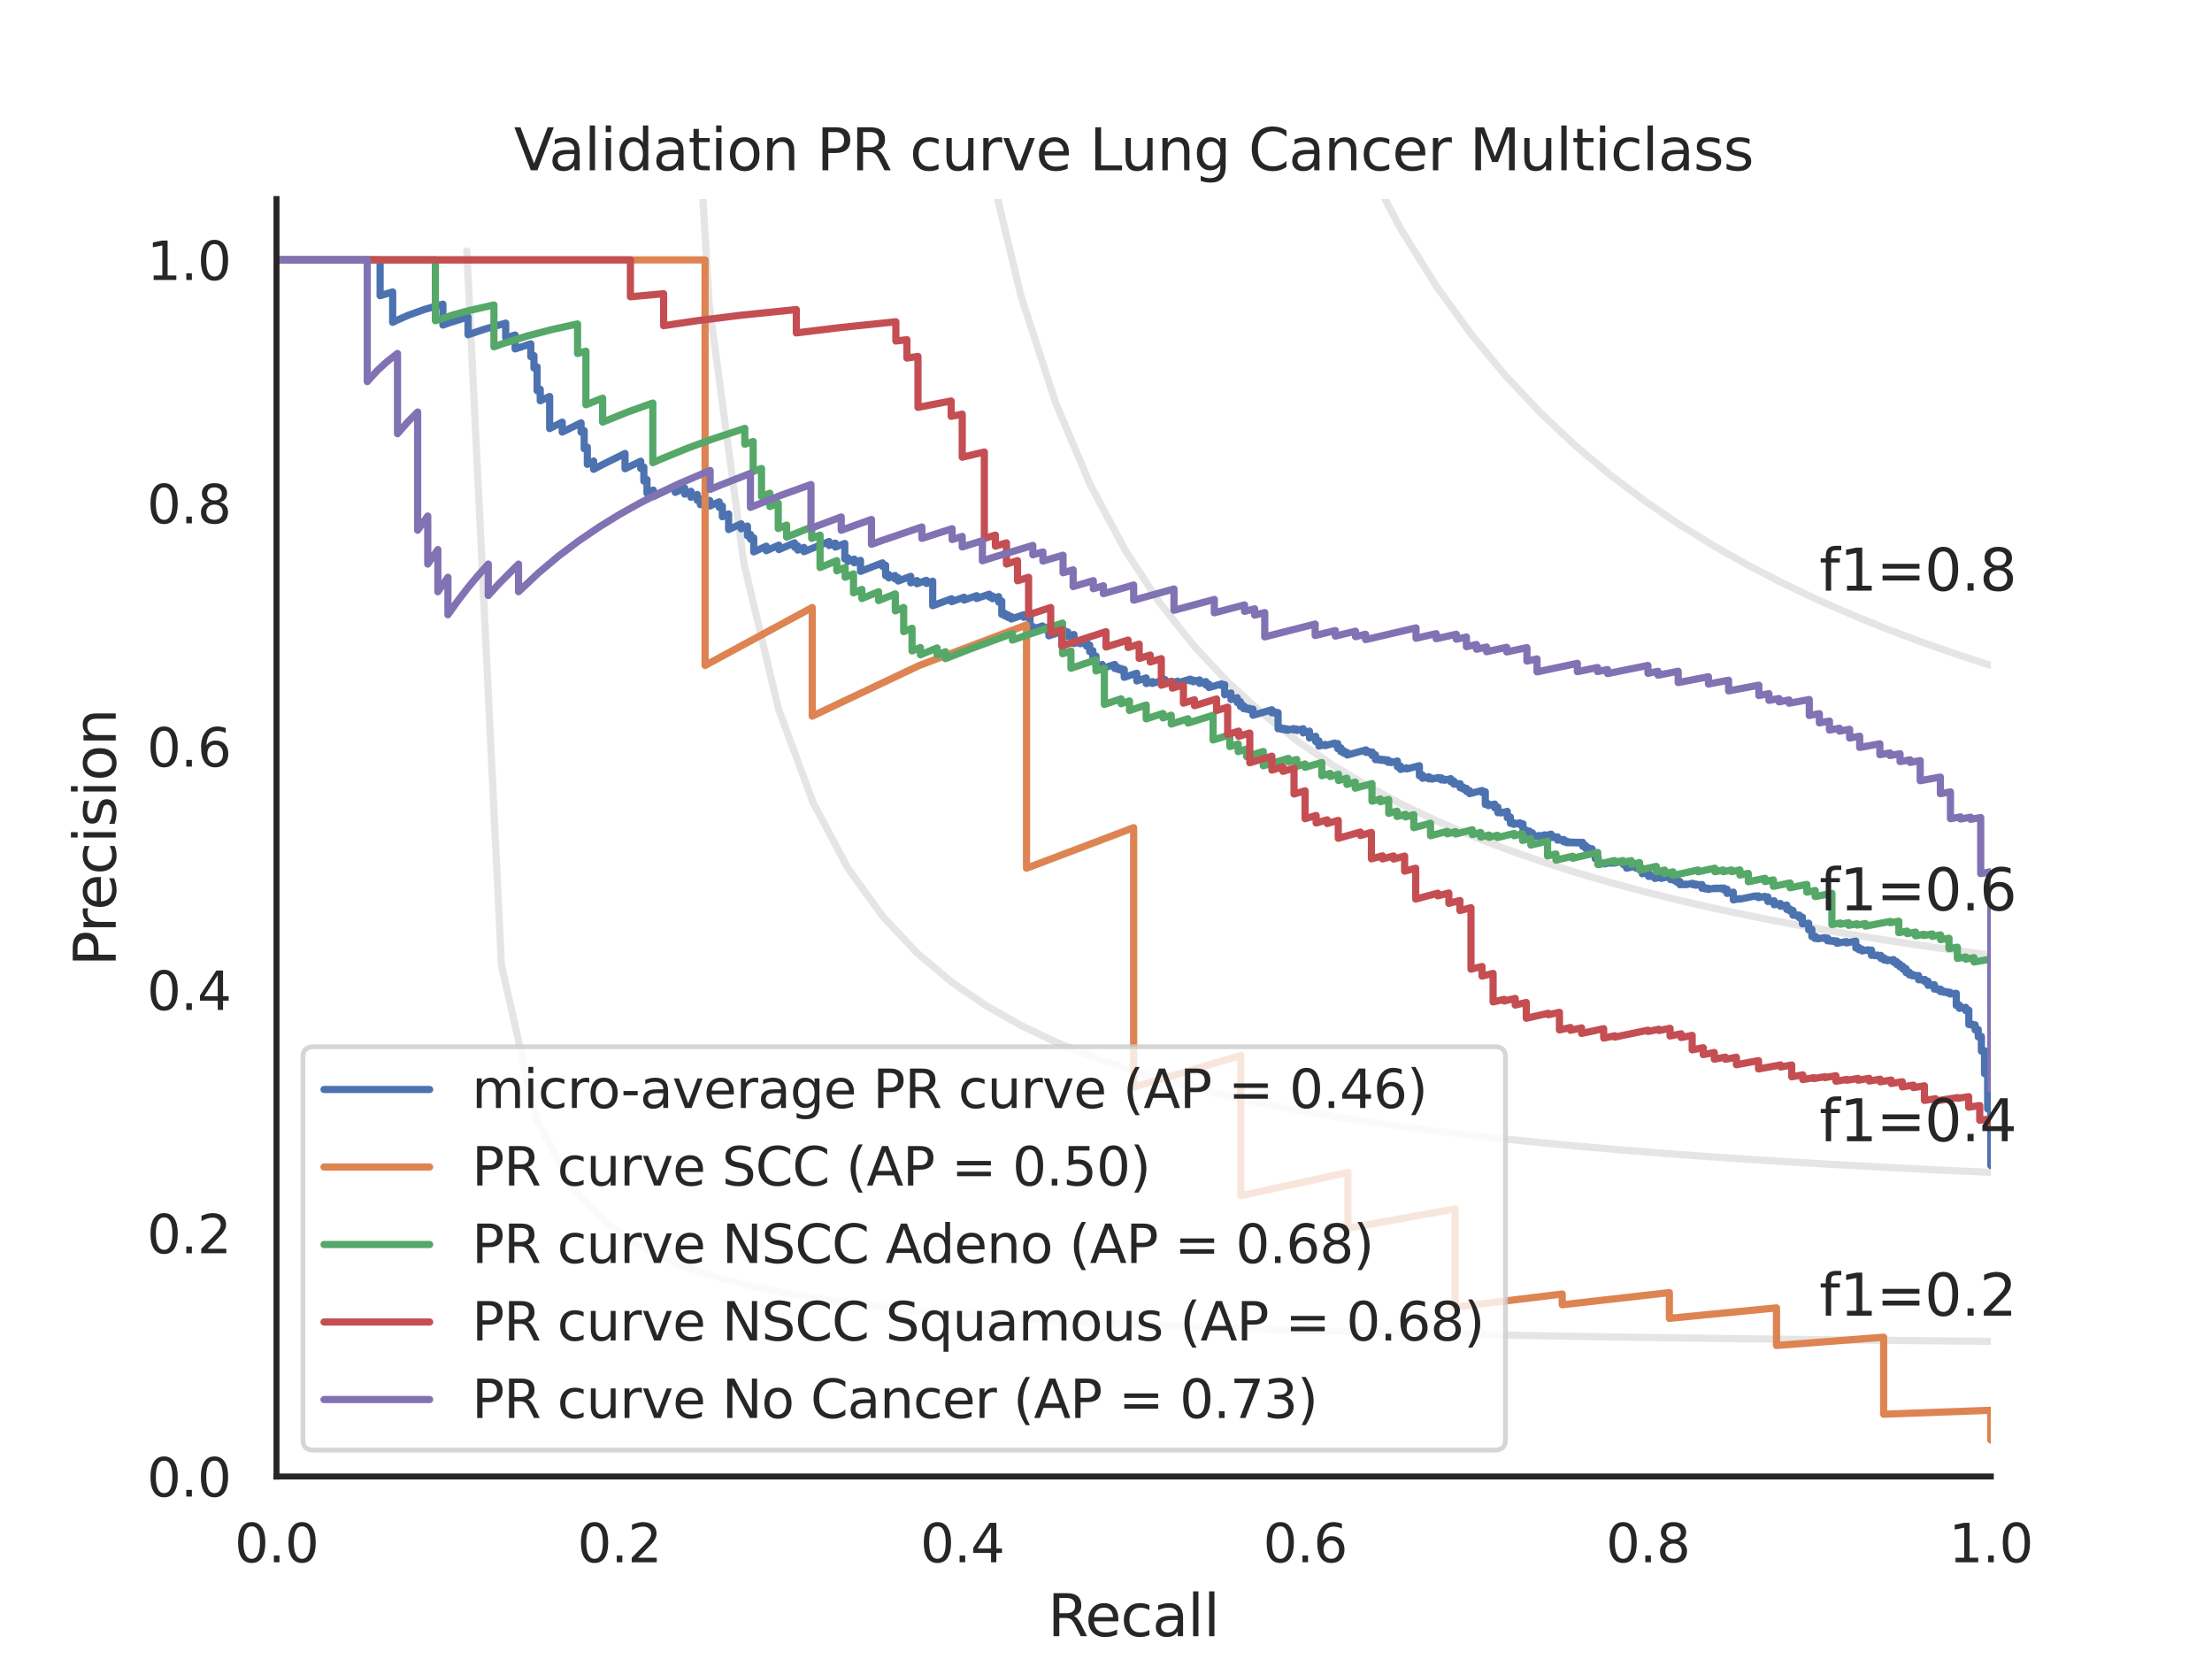 <?xml version="1.0" encoding="utf-8" standalone="no"?>
<!DOCTYPE svg PUBLIC "-//W3C//DTD SVG 1.1//EN"
  "http://www.w3.org/Graphics/SVG/1.1/DTD/svg11.dtd">
<svg xmlns:xlink="http://www.w3.org/1999/xlink" width="460.8pt" height="345.6pt" viewBox="0 0 460.8 345.6" xmlns="http://www.w3.org/2000/svg" version="1.1">
 <defs>
  <style type="text/css">*{stroke-linejoin: round; stroke-linecap: butt}</style>
 </defs>
 <g id="figure_1">
  <g id="patch_1">
   <path d="M 0 345.6 
L 460.8 345.6 
L 460.8 0 
L 0 0 
z
" style="fill: #ffffff"/>
  </g>
  <g id="axes_1">
   <g id="patch_2">
    <path d="M 57.6 307.584 
L 414.72 307.584 
L 414.72 41.472 
L 57.6 41.472 
z
" style="fill: #ffffff"/>
   </g>
   <g id="matplotlib.axis_1">
    <g id="xtick_1">
     <g id="text_1">
      <!-- 0.0 -->
      <g style="fill: #262626" transform="translate(48.853 325.442) scale(0.11 -0.11)">
       <defs>
        <path id="DejaVuSans-30" d="M 2034 4250 
Q 1547 4250 1301 3770 
Q 1056 3291 1056 2328 
Q 1056 1369 1301 889 
Q 1547 409 2034 409 
Q 2525 409 2770 889 
Q 3016 1369 3016 2328 
Q 3016 3291 2770 3770 
Q 2525 4250 2034 4250 
z
M 2034 4750 
Q 2819 4750 3233 4129 
Q 3647 3509 3647 2328 
Q 3647 1150 3233 529 
Q 2819 -91 2034 -91 
Q 1250 -91 836 529 
Q 422 1150 422 2328 
Q 422 3509 836 4129 
Q 1250 4750 2034 4750 
z
" transform="scale(0.016)"/>
        <path id="DejaVuSans-2e" d="M 684 794 
L 1344 794 
L 1344 0 
L 684 0 
L 684 794 
z
" transform="scale(0.016)"/>
       </defs>
       <use xlink:href="#DejaVuSans-30"/>
       <use xlink:href="#DejaVuSans-2e" x="63.623"/>
       <use xlink:href="#DejaVuSans-30" x="95.41"/>
      </g>
     </g>
    </g>
    <g id="xtick_2">
     <g id="text_2">
      <!-- 0.2 -->
      <g style="fill: #262626" transform="translate(120.277 325.442) scale(0.11 -0.11)">
       <defs>
        <path id="DejaVuSans-32" d="M 1228 531 
L 3431 531 
L 3431 0 
L 469 0 
L 469 531 
Q 828 903 1448 1529 
Q 2069 2156 2228 2338 
Q 2531 2678 2651 2914 
Q 2772 3150 2772 3378 
Q 2772 3750 2511 3984 
Q 2250 4219 1831 4219 
Q 1534 4219 1204 4116 
Q 875 4013 500 3803 
L 500 4441 
Q 881 4594 1212 4672 
Q 1544 4750 1819 4750 
Q 2544 4750 2975 4387 
Q 3406 4025 3406 3419 
Q 3406 3131 3298 2873 
Q 3191 2616 2906 2266 
Q 2828 2175 2409 1742 
Q 1991 1309 1228 531 
z
" transform="scale(0.016)"/>
       </defs>
       <use xlink:href="#DejaVuSans-30"/>
       <use xlink:href="#DejaVuSans-2e" x="63.623"/>
       <use xlink:href="#DejaVuSans-32" x="95.41"/>
      </g>
     </g>
    </g>
    <g id="xtick_3">
     <g id="text_3">
      <!-- 0.4 -->
      <g style="fill: #262626" transform="translate(191.701 325.442) scale(0.11 -0.11)">
       <defs>
        <path id="DejaVuSans-34" d="M 2419 4116 
L 825 1625 
L 2419 1625 
L 2419 4116 
z
M 2253 4666 
L 3047 4666 
L 3047 1625 
L 3713 1625 
L 3713 1100 
L 3047 1100 
L 3047 0 
L 2419 0 
L 2419 1100 
L 313 1100 
L 313 1709 
L 2253 4666 
z
" transform="scale(0.016)"/>
       </defs>
       <use xlink:href="#DejaVuSans-30"/>
       <use xlink:href="#DejaVuSans-2e" x="63.623"/>
       <use xlink:href="#DejaVuSans-34" x="95.41"/>
      </g>
     </g>
    </g>
    <g id="xtick_4">
     <g id="text_4">
      <!-- 0.6 -->
      <g style="fill: #262626" transform="translate(263.125 325.442) scale(0.11 -0.11)">
       <defs>
        <path id="DejaVuSans-36" d="M 2113 2584 
Q 1688 2584 1439 2293 
Q 1191 2003 1191 1497 
Q 1191 994 1439 701 
Q 1688 409 2113 409 
Q 2538 409 2786 701 
Q 3034 994 3034 1497 
Q 3034 2003 2786 2293 
Q 2538 2584 2113 2584 
z
M 3366 4563 
L 3366 3988 
Q 3128 4100 2886 4159 
Q 2644 4219 2406 4219 
Q 1781 4219 1451 3797 
Q 1122 3375 1075 2522 
Q 1259 2794 1537 2939 
Q 1816 3084 2150 3084 
Q 2853 3084 3261 2657 
Q 3669 2231 3669 1497 
Q 3669 778 3244 343 
Q 2819 -91 2113 -91 
Q 1303 -91 875 529 
Q 447 1150 447 2328 
Q 447 3434 972 4092 
Q 1497 4750 2381 4750 
Q 2619 4750 2861 4703 
Q 3103 4656 3366 4563 
z
" transform="scale(0.016)"/>
       </defs>
       <use xlink:href="#DejaVuSans-30"/>
       <use xlink:href="#DejaVuSans-2e" x="63.623"/>
       <use xlink:href="#DejaVuSans-36" x="95.41"/>
      </g>
     </g>
    </g>
    <g id="xtick_5">
     <g id="text_5">
      <!-- 0.8 -->
      <g style="fill: #262626" transform="translate(334.549 325.442) scale(0.11 -0.11)">
       <defs>
        <path id="DejaVuSans-38" d="M 2034 2216 
Q 1584 2216 1326 1975 
Q 1069 1734 1069 1313 
Q 1069 891 1326 650 
Q 1584 409 2034 409 
Q 2484 409 2743 651 
Q 3003 894 3003 1313 
Q 3003 1734 2745 1975 
Q 2488 2216 2034 2216 
z
M 1403 2484 
Q 997 2584 770 2862 
Q 544 3141 544 3541 
Q 544 4100 942 4425 
Q 1341 4750 2034 4750 
Q 2731 4750 3128 4425 
Q 3525 4100 3525 3541 
Q 3525 3141 3298 2862 
Q 3072 2584 2669 2484 
Q 3125 2378 3379 2068 
Q 3634 1759 3634 1313 
Q 3634 634 3220 271 
Q 2806 -91 2034 -91 
Q 1263 -91 848 271 
Q 434 634 434 1313 
Q 434 1759 690 2068 
Q 947 2378 1403 2484 
z
M 1172 3481 
Q 1172 3119 1398 2916 
Q 1625 2713 2034 2713 
Q 2441 2713 2670 2916 
Q 2900 3119 2900 3481 
Q 2900 3844 2670 4047 
Q 2441 4250 2034 4250 
Q 1625 4250 1398 4047 
Q 1172 3844 1172 3481 
z
" transform="scale(0.016)"/>
       </defs>
       <use xlink:href="#DejaVuSans-30"/>
       <use xlink:href="#DejaVuSans-2e" x="63.623"/>
       <use xlink:href="#DejaVuSans-38" x="95.41"/>
      </g>
     </g>
    </g>
    <g id="xtick_6">
     <g id="text_6">
      <!-- 1.0 -->
      <g style="fill: #262626" transform="translate(405.973 325.442) scale(0.11 -0.11)">
       <defs>
        <path id="DejaVuSans-31" d="M 794 531 
L 1825 531 
L 1825 4091 
L 703 3866 
L 703 4441 
L 1819 4666 
L 2450 4666 
L 2450 531 
L 3481 531 
L 3481 0 
L 794 0 
L 794 531 
z
" transform="scale(0.016)"/>
       </defs>
       <use xlink:href="#DejaVuSans-31"/>
       <use xlink:href="#DejaVuSans-2e" x="63.623"/>
       <use xlink:href="#DejaVuSans-30" x="95.41"/>
      </g>
     </g>
    </g>
    <g id="text_7">
     <!-- Recall -->
     <g style="fill: #262626" transform="translate(218.259 340.848) scale(0.12 -0.12)">
      <defs>
       <path id="DejaVuSans-52" d="M 2841 2188 
Q 3044 2119 3236 1894 
Q 3428 1669 3622 1275 
L 4263 0 
L 3584 0 
L 2988 1197 
Q 2756 1666 2539 1819 
Q 2322 1972 1947 1972 
L 1259 1972 
L 1259 0 
L 628 0 
L 628 4666 
L 2053 4666 
Q 2853 4666 3247 4331 
Q 3641 3997 3641 3322 
Q 3641 2881 3436 2590 
Q 3231 2300 2841 2188 
z
M 1259 4147 
L 1259 2491 
L 2053 2491 
Q 2509 2491 2742 2702 
Q 2975 2913 2975 3322 
Q 2975 3731 2742 3939 
Q 2509 4147 2053 4147 
L 1259 4147 
z
" transform="scale(0.016)"/>
       <path id="DejaVuSans-65" d="M 3597 1894 
L 3597 1613 
L 953 1613 
Q 991 1019 1311 708 
Q 1631 397 2203 397 
Q 2534 397 2845 478 
Q 3156 559 3463 722 
L 3463 178 
Q 3153 47 2828 -22 
Q 2503 -91 2169 -91 
Q 1331 -91 842 396 
Q 353 884 353 1716 
Q 353 2575 817 3079 
Q 1281 3584 2069 3584 
Q 2775 3584 3186 3129 
Q 3597 2675 3597 1894 
z
M 3022 2063 
Q 3016 2534 2758 2815 
Q 2500 3097 2075 3097 
Q 1594 3097 1305 2825 
Q 1016 2553 972 2059 
L 3022 2063 
z
" transform="scale(0.016)"/>
       <path id="DejaVuSans-63" d="M 3122 3366 
L 3122 2828 
Q 2878 2963 2633 3030 
Q 2388 3097 2138 3097 
Q 1578 3097 1268 2742 
Q 959 2388 959 1747 
Q 959 1106 1268 751 
Q 1578 397 2138 397 
Q 2388 397 2633 464 
Q 2878 531 3122 666 
L 3122 134 
Q 2881 22 2623 -34 
Q 2366 -91 2075 -91 
Q 1284 -91 818 406 
Q 353 903 353 1747 
Q 353 2603 823 3093 
Q 1294 3584 2113 3584 
Q 2378 3584 2631 3529 
Q 2884 3475 3122 3366 
z
" transform="scale(0.016)"/>
       <path id="DejaVuSans-61" d="M 2194 1759 
Q 1497 1759 1228 1600 
Q 959 1441 959 1056 
Q 959 750 1161 570 
Q 1363 391 1709 391 
Q 2188 391 2477 730 
Q 2766 1069 2766 1631 
L 2766 1759 
L 2194 1759 
z
M 3341 1997 
L 3341 0 
L 2766 0 
L 2766 531 
Q 2569 213 2275 61 
Q 1981 -91 1556 -91 
Q 1019 -91 701 211 
Q 384 513 384 1019 
Q 384 1609 779 1909 
Q 1175 2209 1959 2209 
L 2766 2209 
L 2766 2266 
Q 2766 2663 2505 2880 
Q 2244 3097 1772 3097 
Q 1472 3097 1187 3025 
Q 903 2953 641 2809 
L 641 3341 
Q 956 3463 1253 3523 
Q 1550 3584 1831 3584 
Q 2591 3584 2966 3190 
Q 3341 2797 3341 1997 
z
" transform="scale(0.016)"/>
       <path id="DejaVuSans-6c" d="M 603 4863 
L 1178 4863 
L 1178 0 
L 603 0 
L 603 4863 
z
" transform="scale(0.016)"/>
      </defs>
      <use xlink:href="#DejaVuSans-52"/>
      <use xlink:href="#DejaVuSans-65" x="64.982"/>
      <use xlink:href="#DejaVuSans-63" x="126.506"/>
      <use xlink:href="#DejaVuSans-61" x="181.486"/>
      <use xlink:href="#DejaVuSans-6c" x="242.766"/>
      <use xlink:href="#DejaVuSans-6c" x="270.549"/>
     </g>
    </g>
   </g>
   <g id="matplotlib.axis_2">
    <g id="ytick_1">
     <g id="text_8">
      <!-- 0.0 -->
      <g style="fill: #262626" transform="translate(30.607 311.763) scale(0.11 -0.11)">
       <use xlink:href="#DejaVuSans-30"/>
       <use xlink:href="#DejaVuSans-2e" x="63.623"/>
       <use xlink:href="#DejaVuSans-30" x="95.41"/>
      </g>
     </g>
    </g>
    <g id="ytick_2">
     <g id="text_9">
      <!-- 0.2 -->
      <g style="fill: #262626" transform="translate(30.607 261.075) scale(0.11 -0.11)">
       <use xlink:href="#DejaVuSans-30"/>
       <use xlink:href="#DejaVuSans-2e" x="63.623"/>
       <use xlink:href="#DejaVuSans-32" x="95.41"/>
      </g>
     </g>
    </g>
    <g id="ytick_3">
     <g id="text_10">
      <!-- 0.4 -->
      <g style="fill: #262626" transform="translate(30.607 210.387) scale(0.11 -0.11)">
       <use xlink:href="#DejaVuSans-30"/>
       <use xlink:href="#DejaVuSans-2e" x="63.623"/>
       <use xlink:href="#DejaVuSans-34" x="95.41"/>
      </g>
     </g>
    </g>
    <g id="ytick_4">
     <g id="text_11">
      <!-- 0.6 -->
      <g style="fill: #262626" transform="translate(30.607 159.699) scale(0.11 -0.11)">
       <use xlink:href="#DejaVuSans-30"/>
       <use xlink:href="#DejaVuSans-2e" x="63.623"/>
       <use xlink:href="#DejaVuSans-36" x="95.41"/>
      </g>
     </g>
    </g>
    <g id="ytick_5">
     <g id="text_12">
      <!-- 0.8 -->
      <g style="fill: #262626" transform="translate(30.607 109.011) scale(0.11 -0.11)">
       <use xlink:href="#DejaVuSans-30"/>
       <use xlink:href="#DejaVuSans-2e" x="63.623"/>
       <use xlink:href="#DejaVuSans-38" x="95.41"/>
      </g>
     </g>
    </g>
    <g id="ytick_6">
     <g id="text_13">
      <!-- 1.0 -->
      <g style="fill: #262626" transform="translate(30.607 58.323) scale(0.11 -0.11)">
       <use xlink:href="#DejaVuSans-31"/>
       <use xlink:href="#DejaVuSans-2e" x="63.623"/>
       <use xlink:href="#DejaVuSans-30" x="95.41"/>
      </g>
     </g>
    </g>
    <g id="text_14">
     <!-- Precision -->
     <g style="fill: #262626" transform="translate(24.111 201.296) rotate(-90) scale(0.12 -0.12)">
      <defs>
       <path id="DejaVuSans-50" d="M 1259 4147 
L 1259 2394 
L 2053 2394 
Q 2494 2394 2734 2622 
Q 2975 2850 2975 3272 
Q 2975 3691 2734 3919 
Q 2494 4147 2053 4147 
L 1259 4147 
z
M 628 4666 
L 2053 4666 
Q 2838 4666 3239 4311 
Q 3641 3956 3641 3272 
Q 3641 2581 3239 2228 
Q 2838 1875 2053 1875 
L 1259 1875 
L 1259 0 
L 628 0 
L 628 4666 
z
" transform="scale(0.016)"/>
       <path id="DejaVuSans-72" d="M 2631 2963 
Q 2534 3019 2420 3045 
Q 2306 3072 2169 3072 
Q 1681 3072 1420 2755 
Q 1159 2438 1159 1844 
L 1159 0 
L 581 0 
L 581 3500 
L 1159 3500 
L 1159 2956 
Q 1341 3275 1631 3429 
Q 1922 3584 2338 3584 
Q 2397 3584 2469 3576 
Q 2541 3569 2628 3553 
L 2631 2963 
z
" transform="scale(0.016)"/>
       <path id="DejaVuSans-69" d="M 603 3500 
L 1178 3500 
L 1178 0 
L 603 0 
L 603 3500 
z
M 603 4863 
L 1178 4863 
L 1178 4134 
L 603 4134 
L 603 4863 
z
" transform="scale(0.016)"/>
       <path id="DejaVuSans-73" d="M 2834 3397 
L 2834 2853 
Q 2591 2978 2328 3040 
Q 2066 3103 1784 3103 
Q 1356 3103 1142 2972 
Q 928 2841 928 2578 
Q 928 2378 1081 2264 
Q 1234 2150 1697 2047 
L 1894 2003 
Q 2506 1872 2764 1633 
Q 3022 1394 3022 966 
Q 3022 478 2636 193 
Q 2250 -91 1575 -91 
Q 1294 -91 989 -36 
Q 684 19 347 128 
L 347 722 
Q 666 556 975 473 
Q 1284 391 1588 391 
Q 1994 391 2212 530 
Q 2431 669 2431 922 
Q 2431 1156 2273 1281 
Q 2116 1406 1581 1522 
L 1381 1569 
Q 847 1681 609 1914 
Q 372 2147 372 2553 
Q 372 3047 722 3315 
Q 1072 3584 1716 3584 
Q 2034 3584 2315 3537 
Q 2597 3491 2834 3397 
z
" transform="scale(0.016)"/>
       <path id="DejaVuSans-6f" d="M 1959 3097 
Q 1497 3097 1228 2736 
Q 959 2375 959 1747 
Q 959 1119 1226 758 
Q 1494 397 1959 397 
Q 2419 397 2687 759 
Q 2956 1122 2956 1747 
Q 2956 2369 2687 2733 
Q 2419 3097 1959 3097 
z
M 1959 3584 
Q 2709 3584 3137 3096 
Q 3566 2609 3566 1747 
Q 3566 888 3137 398 
Q 2709 -91 1959 -91 
Q 1206 -91 779 398 
Q 353 888 353 1747 
Q 353 2609 779 3096 
Q 1206 3584 1959 3584 
z
" transform="scale(0.016)"/>
       <path id="DejaVuSans-6e" d="M 3513 2113 
L 3513 0 
L 2938 0 
L 2938 2094 
Q 2938 2591 2744 2837 
Q 2550 3084 2163 3084 
Q 1697 3084 1428 2787 
Q 1159 2491 1159 1978 
L 1159 0 
L 581 0 
L 581 3500 
L 1159 3500 
L 1159 2956 
Q 1366 3272 1645 3428 
Q 1925 3584 2291 3584 
Q 2894 3584 3203 3211 
Q 3513 2838 3513 2113 
z
" transform="scale(0.016)"/>
      </defs>
      <use xlink:href="#DejaVuSans-50"/>
      <use xlink:href="#DejaVuSans-72" x="58.553"/>
      <use xlink:href="#DejaVuSans-65" x="97.416"/>
      <use xlink:href="#DejaVuSans-63" x="158.939"/>
      <use xlink:href="#DejaVuSans-69" x="213.92"/>
      <use xlink:href="#DejaVuSans-73" x="241.703"/>
      <use xlink:href="#DejaVuSans-69" x="293.803"/>
      <use xlink:href="#DejaVuSans-6f" x="321.586"/>
      <use xlink:href="#DejaVuSans-6e" x="382.768"/>
     </g>
    </g>
   </g>
   <g id="line2d_1">
    <path d="M 97.248 52.267 
L 104.463 201.073 
L 111.678 232.96 
L 118.893 246.859 
L 126.109 254.643 
L 133.324 259.62 
L 140.539 263.076 
L 147.755 265.615 
L 154.97 267.561 
L 162.185 269.099 
L 169.4 270.345 
L 176.616 271.375 
L 183.831 272.241 
L 191.046 272.979 
L 198.262 273.616 
L 205.477 274.171 
L 212.692 274.658 
L 219.907 275.091 
L 227.123 275.476 
L 234.338 275.822 
L 241.553 276.135 
L 248.769 276.418 
L 255.984 276.676 
L 263.199 276.912 
L 270.414 277.129 
L 277.63 277.33 
L 284.845 277.515 
L 292.06 277.686 
L 299.275 277.846 
L 306.491 277.994 
L 313.706 278.133 
L 320.921 278.264 
L 328.137 278.386 
L 335.352 278.501 
L 342.567 278.609 
L 349.782 278.711 
L 356.998 278.808 
L 364.213 278.899 
L 371.428 278.986 
L 378.644 279.068 
L 385.859 279.146 
L 393.074 279.221 
L 400.289 279.292 
L 407.505 279.359 
L 414.72 279.424 
" clip-path="url(#p4cdcb0a0d0)" style="fill: none; stroke: #808080; stroke-opacity: 0.2; stroke-width: 1.5; stroke-linecap: round"/>
   </g>
   <g id="line2d_2">
    <path d="M 143.905 -1 
L 147.755 63.611 
L 154.97 117.362 
L 162.185 147.722 
L 169.4 167.231 
L 176.616 180.825 
L 183.831 190.84 
L 191.046 198.524 
L 198.262 204.607 
L 205.477 209.542 
L 212.692 213.626 
L 219.907 217.061 
L 227.123 219.991 
L 234.338 222.519 
L 241.553 224.724 
L 248.769 226.662 
L 255.984 228.38 
L 263.199 229.914 
L 270.414 231.291 
L 277.63 232.534 
L 284.845 233.662 
L 292.06 234.69 
L 299.275 235.631 
L 306.491 236.496 
L 313.706 237.293 
L 320.921 238.03 
L 328.137 238.714 
L 335.352 239.349 
L 342.567 239.942 
L 349.782 240.496 
L 356.998 241.015 
L 364.213 241.503 
L 371.428 241.961 
L 378.644 242.393 
L 385.859 242.8 
L 393.074 243.185 
L 400.289 243.55 
L 407.505 243.896 
L 414.72 244.224 
" clip-path="url(#p4cdcb0a0d0)" style="fill: none; stroke: #808080; stroke-opacity: 0.2; stroke-width: 1.5; stroke-linecap: round"/>
   </g>
   <g id="line2d_3">
    <path d="M 200.009 -1 
L 205.477 31.611 
L 212.692 61.693 
L 219.907 83.907 
L 227.123 100.983 
L 234.338 114.518 
L 241.553 125.511 
L 248.769 134.616 
L 255.984 142.281 
L 263.199 148.823 
L 270.414 154.471 
L 277.63 159.398 
L 284.845 163.732 
L 292.06 167.575 
L 299.275 171.006 
L 306.491 174.088 
L 313.706 176.871 
L 320.921 179.398 
L 328.137 181.701 
L 335.352 183.809 
L 342.567 185.746 
L 349.782 187.532 
L 356.998 189.184 
L 364.213 190.716 
L 371.428 192.142 
L 378.644 193.471 
L 385.859 194.714 
L 393.074 195.878 
L 400.289 196.971 
L 407.505 197.998 
L 414.72 198.967 
" clip-path="url(#p4cdcb0a0d0)" style="fill: none; stroke: #808080; stroke-opacity: 0.2; stroke-width: 1.5; stroke-linecap: round"/>
   </g>
   <g id="line2d_4">
    <path d="M 270.344 -1 
L 270.414 -0.768 
L 277.63 18.581 
L 284.845 34.622 
L 292.06 48.136 
L 299.275 59.676 
L 306.491 69.647 
L 313.706 78.346 
L 320.921 86.004 
L 328.137 92.796 
L 335.352 98.862 
L 342.567 104.312 
L 349.782 109.235 
L 356.998 113.705 
L 364.213 117.78 
L 371.428 121.512 
L 378.644 124.941 
L 385.859 128.104 
L 393.074 131.029 
L 400.289 133.744 
L 407.505 136.269 
L 414.72 138.624 
" clip-path="url(#p4cdcb0a0d0)" style="fill: none; stroke: #808080; stroke-opacity: 0.2; stroke-width: 1.5; stroke-linecap: round"/>
   </g>
   <g id="line2d_5">
    <path d="M 414.72 242.8 
L 414.72 230.92 
L 414.066 231.018 
L 414.066 230.933 
L 414.066 223.566 
L 413.412 223.67 
L 413.412 223.567 
L 413.412 218.864 
L 412.758 218.97 
L 412.758 218.913 
L 412.758 215.9 
L 412.104 216.008 
L 412.104 215.947 
L 412.104 214.456 
L 411.45 214.564 
L 411.45 214.501 
L 411.45 213.479 
L 410.796 213.588 
L 410.796 213.524 
L 410.796 213.329 
L 410.142 213.439 
L 410.142 213.374 
L 410.142 210.426 
L 409.487 210.537 
L 409.487 210.468 
L 409.487 209.842 
L 408.179 210.065 
L 408.179 209.995 
L 408.179 209.36 
L 407.525 209.472 
L 407.525 209.401 
L 407.525 206.923 
L 406.217 207.075 
L 406.217 206.7 
L 405.563 206.814 
L 405.563 206.739 
L 405.563 206.588 
L 404.909 206.702 
L 404.909 206.626 
L 404.909 206.475 
L 404.255 206.589 
L 404.255 206.513 
L 404.255 206.055 
L 403.601 206.17 
L 403.601 206.093 
L 403.601 205.939 
L 402.947 206.054 
L 402.947 205.977 
L 402.947 205.121 
L 401.639 205.274 
L 401.639 204.403 
L 400.985 204.52 
L 400.985 204.44 
L 400.985 204.038 
L 400.331 204.155 
L 400.331 204.075 
L 400.331 203.994 
L 399.676 204.111 
L 399.676 204.03 
L 399.676 203.215 
L 399.022 203.332 
L 399.022 203.25 
L 399.022 203.168 
L 398.368 203.285 
L 398.368 203.203 
L 398.368 202.955 
L 397.714 203.073 
L 397.714 202.99 
L 397.714 202.489 
L 397.06 202.608 
L 397.06 202.524 
L 397.06 201.763 
L 396.406 201.882 
L 396.406 201.797 
L 396.406 201.283 
L 395.752 201.402 
L 395.752 201.316 
L 395.752 200.796 
L 395.098 200.916 
L 395.098 200.829 
L 395.098 200.303 
L 394.444 200.423 
L 394.444 200.335 
L 394.444 199.893 
L 393.136 200.134 
L 393.136 200.045 
L 393.136 199.867 
L 392.482 199.988 
L 392.482 199.898 
L 392.482 199.54 
L 391.828 199.661 
L 391.828 199.571 
L 391.828 199.028 
L 391.174 199.149 
L 391.174 199.058 
L 391.174 198.967 
L 390.52 199.089 
L 390.52 198.997 
L 390.52 198.906 
L 389.865 199.028 
L 389.865 198.936 
L 389.865 197.918 
L 389.211 198.041 
L 389.211 197.947 
L 389.211 197.854 
L 387.903 198.1 
L 387.903 198.006 
L 387.903 197.724 
L 387.249 197.847 
L 387.249 197.753 
L 387.249 197.374 
L 386.595 197.497 
L 386.595 197.402 
L 386.595 196.053 
L 384.633 196.426 
L 384.633 196.329 
L 384.633 196.133 
L 382.671 196.508 
L 382.671 196.41 
L 382.671 196.017 
L 382.017 196.142 
L 382.017 196.043 
L 382.017 195.944 
L 381.363 196.07 
L 381.363 195.971 
L 381.363 195.872 
L 380.709 195.998 
L 380.709 195.899 
L 380.709 195.398 
L 380.055 195.525 
L 380.055 195.424 
L 380.055 195.324 
L 378.746 195.578 
L 378.746 195.477 
L 378.746 195.376 
L 378.092 195.503 
L 378.092 195.402 
L 378.092 194.995 
L 377.438 195.123 
L 377.438 195.021 
L 377.438 193.571 
L 376.784 193.699 
L 376.784 193.594 
L 376.784 192.32 
L 375.476 192.47 
L 375.476 191.054 
L 374.822 191.184 
L 374.822 191.074 
L 374.822 190.63 
L 374.168 190.76 
L 374.168 190.649 
L 374.168 190.537 
L 373.514 190.668 
L 373.514 190.556 
L 373.514 189.654 
L 372.86 189.785 
L 372.86 189.328 
L 372.206 189.459 
L 372.206 188.536 
L 370.898 188.799 
L 370.898 188.216 
L 369.589 188.48 
L 369.589 187.653 
L 368.935 187.785 
L 368.935 187.666 
L 368.281 187.799 
L 368.281 186.838 
L 367.627 186.971 
L 367.627 186.728 
L 366.319 186.996 
L 366.319 186.63 
L 365.665 186.764 
L 365.665 186.642 
L 362.395 187.316 
L 362.395 187.194 
L 361.087 187.465 
L 361.087 185.849 
L 359.778 186.122 
L 359.778 185.234 
L 359.124 185.371 
L 359.124 184.986 
L 358.47 185.123 
L 358.47 184.995 
L 357.816 185.132 
L 357.816 185.003 
L 357.162 185.141 
L 357.162 185.012 
L 355.854 185.289 
L 355.854 185.03 
L 355.2 185.169 
L 355.2 184.908 
L 354.546 185.048 
L 354.546 184.259 
L 353.892 184.399 
L 353.892 184.267 
L 353.238 184.407 
L 353.238 184.141 
L 352.584 184.281 
L 352.584 184.015 
L 351.276 184.296 
L 351.276 184.163 
L 350.622 184.304 
L 350.622 184.17 
L 349.967 184.311 
L 349.967 183.637 
L 349.313 183.779 
L 349.313 183.234 
L 348.659 183.376 
L 348.659 183.102 
L 348.005 183.244 
L 348.005 182.554 
L 346.043 182.983 
L 346.043 182.705 
L 344.735 182.993 
L 344.735 182.432 
L 344.081 182.576 
L 344.081 182.435 
L 343.427 182.58 
L 343.427 181.728 
L 342.119 182.019 
L 342.119 180.864 
L 341.465 181.01 
L 341.465 180.718 
L 340.811 180.864 
L 340.811 180.423 
L 338.848 180.864 
L 338.848 179.974 
L 338.194 180.121 
L 338.194 179.37 
L 336.232 179.814 
L 336.232 179.663 
L 335.578 179.812 
L 335.578 179.66 
L 334.27 179.959 
L 334.27 179.807 
L 332.962 180.107 
L 332.962 178.721 
L 332.308 178.872 
L 332.308 177.615 
L 331.654 177.766 
L 331.654 176.806 
L 331 176.958 
L 331 176.635 
L 330.345 176.786 
L 330.345 176.136 
L 329.691 176.288 
L 329.691 175.465 
L 329.037 175.617 
L 329.037 175.451 
L 328.383 175.604 
L 328.383 175.438 
L 327.729 175.591 
L 327.729 175.424 
L 327.075 175.577 
L 327.075 175.41 
L 326.421 175.564 
L 326.421 175.228 
L 325.767 175.382 
L 325.767 174.876 
L 325.113 175.03 
L 325.113 174.861 
L 324.459 175.015 
L 324.459 174.332 
L 323.805 174.487 
L 323.805 174.315 
L 323.151 174.471 
L 323.151 173.778 
L 321.843 174.09 
L 321.843 173.916 
L 320.535 174.229 
L 320.535 174.055 
L 319.226 174.37 
L 319.226 173.489 
L 318.572 173.647 
L 318.572 173.113 
L 317.918 173.271 
L 317.918 172.912 
L 317.264 173.071 
L 317.264 171.617 
L 316.61 171.776 
L 316.61 171.407 
L 315.302 171.726 
L 315.302 171.356 
L 314.648 171.516 
L 314.648 170.202 
L 313.994 170.362 
L 313.994 169.023 
L 312.686 169.344 
L 312.686 169.15 
L 312.032 169.312 
L 312.032 168.138 
L 311.378 168.3 
L 311.378 167.506 
L 310.069 167.83 
L 310.069 167.43 
L 309.415 167.592 
L 309.415 164.931 
L 308.761 165.094 
L 308.761 164.675 
L 306.145 165.328 
L 306.145 164.695 
L 305.491 164.859 
L 305.491 164.22 
L 304.837 164.385 
L 304.837 163.955 
L 304.183 164.12 
L 304.183 163.253 
L 303.529 163.418 
L 303.529 163.2 
L 302.875 163.365 
L 302.875 162.706 
L 302.221 162.872 
L 302.221 162.206 
L 300.913 162.538 
L 300.913 162.315 
L 300.258 162.482 
L 300.258 162.033 
L 299.604 162.2 
L 299.604 161.974 
L 298.296 162.31 
L 298.296 162.083 
L 297.642 162.252 
L 297.642 161.796 
L 296.334 162.135 
L 296.334 161.446 
L 295.68 161.615 
L 295.68 159.507 
L 293.064 160.188 
L 293.064 159.949 
L 291.756 160.293 
L 291.756 159.572 
L 291.102 159.744 
L 291.102 158.526 
L 289.793 158.871 
L 289.793 158.625 
L 289.139 158.798 
L 289.139 158.303 
L 288.485 158.477 
L 288.485 158.228 
L 287.831 158.402 
L 287.831 158.152 
L 287.177 158.327 
L 287.177 158.076 
L 286.523 158.251 
L 286.523 157.238 
L 285.869 157.413 
L 285.869 156.644 
L 285.215 156.82 
L 285.215 156.562 
L 284.561 156.737 
L 284.561 156.218 
L 280.636 157.283 
L 280.636 156.758 
L 279.982 156.938 
L 279.982 156.409 
L 279.328 156.589 
L 279.328 155.789 
L 278.674 155.969 
L 278.674 154.888 
L 278.02 155.067 
L 278.02 154.795 
L 276.058 155.338 
L 276.058 155.063 
L 274.75 155.428 
L 274.75 154.32 
L 274.096 154.503 
L 274.096 153.377 
L 272.788 153.743 
L 272.788 152.311 
L 271.48 152.678 
L 271.48 151.804 
L 270.171 152.173 
L 270.171 151.879 
L 269.517 152.064 
L 269.517 151.769 
L 268.209 152.141 
L 268.209 151.844 
L 267.555 152.031 
L 267.555 151.733 
L 266.901 151.92 
L 266.901 151.621 
L 266.247 151.809 
L 266.247 148.436 
L 265.593 148.622 
L 265.593 148.307 
L 264.939 148.494 
L 264.939 147.861 
L 261.015 148.993 
L 261.015 147.706 
L 260.36 147.896 
L 260.36 147.571 
L 259.706 147.762 
L 259.706 147.435 
L 259.052 147.626 
L 259.052 146.968 
L 258.398 147.159 
L 258.398 146.161 
L 257.744 146.352 
L 257.744 145.34 
L 256.436 145.723 
L 256.436 144.351 
L 255.128 144.735 
L 255.128 142.63 
L 254.474 142.821 
L 254.474 142.464 
L 251.858 143.235 
L 251.858 142.515 
L 251.204 142.709 
L 251.204 141.981 
L 249.895 142.37 
L 249.895 141.634 
L 248.587 142.026 
L 248.587 141.655 
L 247.933 141.851 
L 247.933 141.478 
L 245.317 142.272 
L 245.317 141.895 
L 244.009 142.297 
L 244.009 141.918 
L 242.701 142.322 
L 242.701 141.557 
L 240.084 142.374 
L 240.084 141.987 
L 238.776 142.401 
L 238.776 141.226 
L 236.814 141.85 
L 236.814 140.253 
L 234.198 141.091 
L 234.198 139.454 
L 233.544 139.664 
L 233.544 139.25 
L 232.89 139.46 
L 232.89 139.043 
L 232.236 139.254 
L 232.236 138.413 
L 229.619 139.264 
L 229.619 138.41 
L 228.311 138.84 
L 228.311 136.659 
L 227.657 136.873 
L 227.657 135.536 
L 227.003 135.749 
L 227.003 134.389 
L 226.349 134.601 
L 226.349 133.681 
L 225.041 134.106 
L 225.041 133.641 
L 223.733 134.07 
L 223.733 132.179 
L 222.425 132.606 
L 222.425 131.642 
L 221.771 131.856 
L 221.771 131.369 
L 218.5 132.454 
L 218.5 130.966 
L 217.846 131.184 
L 217.846 130.681 
L 217.192 130.9 
L 217.192 130.394 
L 215.23 131.055 
L 215.23 130.543 
L 214.576 130.765 
L 214.576 128.157 
L 213.268 128.597 
L 213.268 128.064 
L 210.651 128.955 
L 210.651 128.415 
L 209.997 128.64 
L 209.997 128.096 
L 209.343 128.322 
L 209.343 127.773 
L 208.689 127.999 
L 208.689 125.202 
L 208.035 125.424 
L 208.035 124.278 
L 206.727 124.722 
L 206.727 124.142 
L 206.073 124.365 
L 206.073 123.779 
L 203.457 124.681 
L 203.457 124.087 
L 200.84 125.007 
L 200.84 124.405 
L 198.224 125.345 
L 198.224 124.733 
L 194.3 126.183 
L 194.3 121.074 
L 192.992 121.548 
L 192.992 120.886 
L 191.029 121.606 
L 191.029 120.935 
L 189.721 121.421 
L 189.721 120.057 
L 187.105 121.037 
L 187.105 120.341 
L 186.451 120.589 
L 186.451 119.886 
L 185.143 120.384 
L 185.143 119.672 
L 184.489 119.922 
L 184.489 117.749 
L 183.835 117.995 
L 183.835 117.257 
L 179.256 119.025 
L 179.256 116.734 
L 177.948 117.245 
L 177.948 116.465 
L 176.64 116.98 
L 176.64 116.189 
L 175.986 116.448 
L 175.986 113.208 
L 174.024 113.969 
L 174.024 113.134 
L 172.716 113.647 
L 172.716 112.8 
L 167.483 114.924 
L 167.483 114.048 
L 166.175 114.598 
L 166.175 113.708 
L 165.521 113.984 
L 165.521 113.084 
L 162.251 114.487 
L 162.251 113.563 
L 159.634 114.722 
L 159.634 113.777 
L 157.018 114.97 
L 157.018 112.036 
L 156.364 112.332 
L 156.364 111.33 
L 155.71 111.625 
L 155.71 109.584 
L 154.402 110.168 
L 154.402 109.123 
L 151.785 110.312 
L 151.785 107.06 
L 150.477 107.648 
L 150.477 105.402 
L 149.823 105.691 
L 149.823 104.544 
L 147.861 105.418 
L 147.861 104.243 
L 145.899 105.132 
L 145.899 103.927 
L 145.245 104.225 
L 145.245 103 
L 143.937 103.596 
L 143.937 102.344 
L 142.629 102.943 
L 142.629 101.664 
L 140.666 102.572 
L 140.666 101.258 
L 136.088 103.471 
L 136.088 102.092 
L 134.78 102.749 
L 134.78 99.904 
L 134.126 100.224 
L 134.126 97.283 
L 133.472 97.591 
L 133.472 96.08 
L 130.201 97.645 
L 130.201 94.464 
L 125.623 96.722 
L 123.661 97.769 
L 123.661 96.035 
L 122.353 96.739 
L 122.353 93.135 
L 121.698 93.471 
L 121.698 89.715 
L 121.044 90.029 
L 121.044 88.087 
L 117.12 90.008 
L 117.12 87.936 
L 114.504 89.274 
L 114.504 82.591 
L 112.542 83.49 
L 112.542 81.106 
L 111.887 81.396 
L 111.887 76.424 
L 111.233 76.672 
L 111.233 74.077 
L 110.579 74.304 
L 110.579 71.623 
L 107.309 72.688 
L 107.309 69.788 
L 105.347 70.39 
L 105.347 67.31 
L 100.768 68.626 
L 97.498 69.74 
L 97.498 66.024 
L 93.574 67.253 
L 92.265 67.721 
L 92.265 63.36 
L 88.341 64.488 
L 85.071 65.664 
L 82.455 66.816 
L 81.8 67.141 
L 81.8 60.813 
L 79.184 61.598 
L 79.184 54.144 
L 57.6 54.144 
L 57.6 54.144 
" clip-path="url(#p4cdcb0a0d0)" style="fill: none; stroke: #4c72b0; stroke-width: 1.5; stroke-linecap: round"/>
   </g>
   <g id="line2d_6">
    <path d="M 414.72 299.99 
L 414.72 293.791 
L 392.4 294.609 
L 392.4 294.52 
L 392.4 278.564 
L 370.08 280.29 
L 370.08 272.454 
L 347.76 274.637 
L 347.76 269.273 
L 325.44 271.804 
L 325.44 269.568 
L 303.12 272.295 
L 303.12 251.827 
L 280.8 255.862 
L 280.8 244.224 
L 258.48 249.098 
L 258.48 219.855 
L 236.16 226.483 
L 236.16 172.416 
L 213.84 180.864 
L 213.84 130.176 
L 191.52 138.624 
L 169.2 149.184 
L 169.2 126.555 
L 146.88 138.624 
L 146.88 54.144 
L 57.6 54.144 
L 57.6 54.144 
" clip-path="url(#p4cdcb0a0d0)" style="fill: none; stroke: #dd8452; stroke-width: 1.5; stroke-linecap: round"/>
   </g>
   <g id="line2d_7">
    <path d="M 414.72 210.29 
L 414.72 199.793 
L 411.236 200.4 
L 411.236 199.499 
L 409.494 199.805 
L 409.494 199.35 
L 407.752 199.657 
L 407.752 197.321 
L 406.01 197.632 
L 406.01 195.442 
L 404.268 195.756 
L 404.268 194.755 
L 402.526 195.07 
L 402.526 194.563 
L 400.784 194.88 
L 400.784 194.625 
L 399.042 194.944 
L 399.042 194.172 
L 397.3 194.493 
L 397.3 193.973 
L 395.557 194.295 
L 395.557 191.896 
L 393.815 192.221 
L 393.815 191.948 
L 388.589 192.933 
L 388.589 192.384 
L 386.847 192.716 
L 386.847 192.439 
L 385.105 192.773 
L 385.105 192.217 
L 383.363 192.552 
L 383.363 192.272 
L 381.621 192.609 
L 381.621 186.09 
L 378.137 186.773 
L 378.137 185.508 
L 376.395 185.853 
L 376.395 184.234 
L 372.911 184.93 
L 372.911 183.938 
L 369.427 184.642 
L 369.427 183.294 
L 367.685 183.649 
L 367.685 182.964 
L 364.201 183.68 
L 364.201 181.935 
L 362.459 182.296 
L 362.459 181.225 
L 360.716 181.588 
L 360.716 181.227 
L 358.974 181.592 
L 358.974 181.229 
L 357.232 181.596 
L 357.232 180.864 
L 353.748 181.605 
L 353.748 181.236 
L 348.522 182.364 
L 348.522 181.618 
L 346.78 181.999 
L 346.78 181.245 
L 345.038 181.627 
L 345.038 180.479 
L 341.554 181.252 
L 341.554 179.687 
L 339.812 180.077 
L 339.812 179.28 
L 338.07 179.672 
L 338.07 179.27 
L 336.328 179.665 
L 336.328 179.26 
L 332.844 180.057 
L 332.844 177.573 
L 327.618 178.787 
L 327.618 178.363 
L 324.133 179.186 
L 324.133 177.897 
L 322.391 178.313 
L 322.391 175.203 
L 318.907 176.041 
L 318.907 174.661 
L 317.165 175.084 
L 317.165 173.674 
L 315.423 174.1 
L 315.423 173.623 
L 311.939 174.482 
L 311.939 174.002 
L 310.197 174.436 
L 310.197 173.952 
L 308.455 174.389 
L 308.455 173.41 
L 306.713 173.85 
L 306.713 172.856 
L 303.229 173.745 
L 303.229 173.242 
L 301.487 173.691 
L 301.487 173.184 
L 298.003 174.093 
L 298.003 171.496 
L 294.519 172.416 
L 294.519 169.713 
L 292.777 170.177 
L 292.777 169.623 
L 291.035 170.09 
L 291.035 168.968 
L 289.292 169.438 
L 289.292 166.548 
L 287.55 167.021 
L 287.55 166.428 
L 285.808 166.903 
L 285.808 163.233 
L 282.324 164.19 
L 282.324 162.921 
L 280.582 163.405 
L 280.582 162.112 
L 278.84 162.598 
L 278.84 161.28 
L 277.098 161.769 
L 277.098 161.1 
L 275.356 161.593 
L 275.356 158.852 
L 271.872 159.844 
L 271.872 159.141 
L 270.13 159.643 
L 270.13 158.214 
L 268.388 158.719 
L 268.388 157.993 
L 263.162 159.535 
L 263.162 156.544 
L 259.678 157.589 
L 259.678 156.043 
L 257.936 156.571 
L 257.936 154.989 
L 256.194 155.52 
L 256.194 153.08 
L 252.709 154.15 
L 252.709 149.007 
L 247.483 150.624 
L 247.483 149.727 
L 243.999 150.832 
L 243.999 148.999 
L 242.257 149.557 
L 242.257 148.622 
L 238.773 149.753 
L 238.773 146.866 
L 235.289 148.011 
L 235.289 146.016 
L 233.547 146.594 
L 233.547 145.575 
L 230.063 146.747 
L 230.063 139.191 
L 228.321 139.766 
L 228.321 137.467 
L 223.095 139.215 
L 223.095 135.607 
L 221.353 136.193 
L 221.353 129.798 
L 212.642 132.73 
L 210.9 133.344 
L 210.9 131.972 
L 202.19 135.162 
L 196.964 137.204 
L 196.964 135.76 
L 195.222 136.458 
L 195.222 134.983 
L 191.738 136.401 
L 191.738 134.886 
L 189.996 135.607 
L 189.996 130.874 
L 188.254 131.584 
L 188.254 126.555 
L 186.512 127.252 
L 186.512 123.716 
L 183.028 125.107 
L 183.028 123.264 
L 179.543 124.689 
L 179.543 122.784 
L 177.801 123.507 
L 177.801 119.548 
L 176.059 120.259 
L 176.059 118.2 
L 174.317 118.912 
L 174.317 116.792 
L 170.833 118.232 
L 170.833 111.47 
L 169.091 112.16 
L 169.091 109.777 
L 163.865 111.89 
L 163.865 109.381 
L 162.123 110.098 
L 162.123 104.832 
L 160.381 105.517 
L 160.381 102.749 
L 158.639 103.424 
L 158.639 97.591 
L 156.897 98.221 
L 156.897 91.971 
L 155.155 92.544 
L 155.155 89.236 
L 148.187 91.537 
L 142.96 93.471 
L 137.734 95.616 
L 135.992 96.384 
L 135.992 83.96 
L 130.766 85.824 
L 125.54 87.936 
L 125.54 82.944 
L 122.056 84.315 
L 122.056 73.152 
L 120.314 73.639 
L 120.314 67.483 
L 115.088 68.626 
L 109.861 69.984 
L 104.635 71.623 
L 102.893 72.247 
L 102.893 63.531 
L 97.667 64.704 
L 94.183 65.664 
L 90.699 66.816 
L 90.699 54.144 
L 57.6 54.144 
L 57.6 54.144 
" clip-path="url(#p4cdcb0a0d0)" style="fill: none; stroke: #55a868; stroke-width: 1.5; stroke-linecap: round"/>
   </g>
   <g id="line2d_8">
    <path d="M 414.72 234.02 
L 414.72 233.043 
L 412.416 233.383 
L 412.416 230.297 
L 410.112 230.647 
L 410.112 228.449 
L 407.808 228.805 
L 407.808 228.644 
L 403.2 229.362 
L 403.2 228.876 
L 400.896 229.238 
L 400.896 226.199 
L 398.592 226.571 
L 398.592 226.042 
L 396.288 226.417 
L 396.288 225.342 
L 393.984 225.721 
L 393.984 224.99 
L 391.68 225.372 
L 391.68 224.816 
L 389.376 225.202 
L 389.376 224.64 
L 387.072 225.028 
L 387.072 224.651 
L 384.768 225.042 
L 384.768 224.852 
L 382.464 225.245 
L 382.464 224.091 
L 380.16 224.489 
L 380.16 224.294 
L 377.856 224.694 
L 377.856 224.499 
L 375.552 224.901 
L 375.552 223.912 
L 373.248 224.32 
L 373.248 221.852 
L 370.944 222.268 
L 370.944 221.843 
L 366.336 222.682 
L 366.336 220.949 
L 361.728 221.804 
L 361.728 220.237 
L 359.424 220.671 
L 359.424 220.214 
L 357.12 220.652 
L 357.12 219.254 
L 354.816 219.698 
L 354.816 218.257 
L 352.512 218.706 
L 352.512 215.685 
L 350.208 216.144 
L 350.208 215.358 
L 347.904 215.821 
L 347.904 214.211 
L 345.6 214.681 
L 345.6 214.408 
L 343.296 214.88 
L 343.296 214.606 
L 336.384 216.043 
L 336.384 215.769 
L 334.08 216.254 
L 334.08 214.293 
L 329.472 215.282 
L 329.472 214.128 
L 327.168 214.63 
L 327.168 214.043 
L 324.864 214.549 
L 324.864 210.877 
L 322.56 211.394 
L 322.56 211.075 
L 317.952 212.122 
L 317.952 208.83 
L 315.648 209.365 
L 315.648 207.987 
L 313.344 208.528 
L 313.344 208.178 
L 311.04 208.724 
L 311.04 202.778 
L 308.736 203.339 
L 308.736 201.334 
L 306.432 201.902 
L 306.432 189.093 
L 304.128 189.679 
L 304.128 187.592 
L 301.824 188.186 
L 301.824 186.025 
L 299.52 186.624 
L 299.52 186.072 
L 294.912 187.288 
L 294.912 180.864 
L 292.608 181.482 
L 292.608 178.33 
L 290.304 178.954 
L 290.304 178.304 
L 288 178.934 
L 288 178.278 
L 285.696 178.914 
L 285.696 173.41 
L 283.392 174.051 
L 283.392 173.329 
L 278.784 174.632 
L 278.784 170.897 
L 276.48 171.557 
L 276.48 170.784 
L 274.176 171.451 
L 274.176 169.877 
L 271.872 170.55 
L 271.872 164.736 
L 269.568 165.41 
L 269.568 160.011 
L 267.264 160.686 
L 267.264 159.744 
L 264.96 160.425 
L 264.96 157.521 
L 260.352 158.899 
L 260.352 152.704 
L 258.048 153.393 
L 258.048 152.307 
L 255.744 153.004 
L 255.744 147.32 
L 253.44 148.011 
L 253.44 145.611 
L 248.832 147.008 
L 248.832 145.772 
L 246.528 146.483 
L 246.528 142.647 
L 244.224 143.355 
L 244.224 142.03 
L 241.92 142.745 
L 241.92 137.204 
L 239.616 137.908 
L 239.616 136.458 
L 237.312 137.167 
L 237.312 134.178 
L 235.008 134.886 
L 235.008 133.344 
L 230.4 134.784 
L 230.4 131.584 
L 221.184 134.562 
L 221.184 131.17 
L 218.88 131.933 
L 218.88 126.555 
L 214.272 128.064 
L 214.272 120.259 
L 211.968 120.985 
L 211.968 116.792 
L 209.664 117.504 
L 209.664 113.084 
L 207.36 113.777 
L 207.36 111.47 
L 205.056 112.16 
L 205.056 94.161 
L 200.448 95.242 
L 200.448 86.27 
L 198.144 86.729 
L 198.144 83.528 
L 191.232 84.864 
L 191.232 74.258 
L 188.928 74.583 
L 188.928 70.763 
L 186.624 71.04 
L 186.624 67.031 
L 175.104 68.224 
L 165.888 69.35 
L 165.888 64.488 
L 154.368 65.664 
L 145.152 66.816 
L 138.24 67.843 
L 138.24 61.184 
L 131.328 61.824 
L 131.328 54.144 
L 57.6 54.144 
L 57.6 54.144 
" clip-path="url(#p4cdcb0a0d0)" style="fill: none; stroke: #c44e52; stroke-width: 1.5; stroke-linecap: round"/>
   </g>
   <g id="line2d_9">
    <path d="M 414.72 226.901 
L 414.72 181.605 
L 412.619 181.979 
L 412.619 170.304 
L 410.519 170.678 
L 410.519 170.236 
L 408.418 170.612 
L 408.418 170.167 
L 406.317 170.545 
L 406.317 164.97 
L 404.216 165.347 
L 404.216 161.878 
L 400.015 162.634 
L 400.015 158.448 
L 397.914 158.826 
L 397.914 158.285 
L 395.814 158.665 
L 395.814 157.016 
L 393.713 157.397 
L 393.713 156.839 
L 391.612 157.222 
L 391.612 154.944 
L 387.411 155.713 
L 387.411 153.359 
L 385.31 153.745 
L 385.31 151.928 
L 383.209 152.314 
L 383.209 151.698 
L 381.109 152.087 
L 381.109 150.206 
L 379.008 150.595 
L 379.008 148.665 
L 376.907 149.054 
L 376.907 145.723 
L 372.706 146.499 
L 372.706 145.814 
L 370.605 146.206 
L 370.605 145.513 
L 368.504 145.907 
L 368.504 144.501 
L 366.404 144.895 
L 366.404 142.736 
L 360.102 143.928 
L 360.102 141.696 
L 355.9 142.499 
L 355.9 140.971 
L 349.598 142.194 
L 349.598 139.831 
L 345.397 140.655 
L 345.397 139.848 
L 343.296 140.264 
L 343.296 138.624 
L 334.893 140.314 
L 334.893 139.473 
L 332.792 139.904 
L 332.792 139.053 
L 328.591 139.924 
L 328.591 138.186 
L 320.188 139.965 
L 320.188 137.261 
L 318.088 137.711 
L 318.088 134.911 
L 313.886 135.808 
L 313.886 134.848 
L 309.685 135.76 
L 309.685 134.784 
L 307.584 135.245 
L 307.584 134.254 
L 305.483 134.717 
L 305.483 132.696 
L 303.383 133.158 
L 303.383 132.126 
L 299.181 133.059 
L 299.181 132.008 
L 294.98 132.958 
L 294.98 130.802 
L 284.476 133.243 
L 284.476 132.126 
L 282.376 132.629 
L 282.376 131.493 
L 278.174 132.51 
L 278.174 131.351 
L 273.973 132.387 
L 273.973 130.004 
L 263.469 132.675 
L 263.469 127.605 
L 261.368 128.141 
L 261.368 126.822 
L 259.268 127.36 
L 259.268 126.015 
L 252.966 127.661 
L 252.966 124.871 
L 244.563 127.135 
L 244.563 122.697 
L 236.16 125.021 
L 236.16 121.874 
L 229.858 123.672 
L 229.858 122.03 
L 227.757 122.641 
L 227.757 120.96 
L 223.556 122.197 
L 223.556 118.699 
L 221.455 119.314 
L 221.455 115.659 
L 217.254 116.877 
L 217.254 114.97 
L 215.153 115.584 
L 215.153 113.625 
L 206.75 116.156 
L 204.649 116.823 
L 204.649 112.63 
L 200.448 113.944 
L 200.448 111.744 
L 198.347 112.406 
L 198.347 110.137 
L 192.045 112.16 
L 192.045 109.777 
L 183.642 112.63 
L 181.542 113.39 
L 181.542 108.211 
L 175.24 110.464 
L 175.24 107.688 
L 168.937 110.05 
L 168.937 100.933 
L 162.635 103.197 
L 156.333 105.691 
L 156.333 98.607 
L 150.031 101.077 
L 147.93 101.963 
L 147.93 98.009 
L 141.628 100.694 
L 137.427 102.675 
L 133.225 104.832 
L 129.024 107.19 
L 124.823 109.777 
L 120.621 112.63 
L 116.42 115.792 
L 112.218 119.314 
L 108.017 123.264 
L 108.017 117.504 
L 103.816 121.728 
L 101.715 124.058 
L 101.715 117.504 
L 99.614 119.851 
L 97.513 122.378 
L 95.413 125.107 
L 93.312 128.064 
L 93.312 120.259 
L 91.211 123.264 
L 91.211 114.487 
L 89.111 117.504 
L 89.111 107.5 
L 87.01 110.464 
L 87.01 85.824 
L 84.909 87.936 
L 82.808 90.35 
L 82.808 73.639 
L 80.708 75.264 
L 78.607 77.184 
L 76.506 79.488 
L 76.506 54.144 
L 57.6 54.144 
L 57.6 54.144 
" clip-path="url(#p4cdcb0a0d0)" style="fill: none; stroke: #8172b3; stroke-width: 1.5; stroke-linecap: round"/>
   </g>
   <g id="patch_3">
    <path d="M 57.6 307.584 
L 57.6 41.472 
" style="fill: none; stroke: #262626; stroke-width: 1.25; stroke-linejoin: miter; stroke-linecap: square"/>
   </g>
   <g id="patch_4">
    <path d="M 57.6 307.584 
L 414.72 307.584 
" style="fill: none; stroke: #262626; stroke-width: 1.25; stroke-linejoin: miter; stroke-linecap: square"/>
   </g>
   <g id="text_15">
    <!-- f1=0.2 -->
    <g style="fill: #262626" transform="translate(379.008 274.077) scale(0.12 -0.12)">
     <defs>
      <path id="DejaVuSans-66" d="M 2375 4863 
L 2375 4384 
L 1825 4384 
Q 1516 4384 1395 4259 
Q 1275 4134 1275 3809 
L 1275 3500 
L 2222 3500 
L 2222 3053 
L 1275 3053 
L 1275 0 
L 697 0 
L 697 3053 
L 147 3053 
L 147 3500 
L 697 3500 
L 697 3744 
Q 697 4328 969 4595 
Q 1241 4863 1831 4863 
L 2375 4863 
z
" transform="scale(0.016)"/>
      <path id="DejaVuSans-3d" d="M 678 2906 
L 4684 2906 
L 4684 2381 
L 678 2381 
L 678 2906 
z
M 678 1631 
L 4684 1631 
L 4684 1100 
L 678 1100 
L 678 1631 
z
" transform="scale(0.016)"/>
     </defs>
     <use xlink:href="#DejaVuSans-66"/>
     <use xlink:href="#DejaVuSans-31" x="35.205"/>
     <use xlink:href="#DejaVuSans-3d" x="98.828"/>
     <use xlink:href="#DejaVuSans-30" x="182.617"/>
     <use xlink:href="#DejaVuSans-2e" x="246.24"/>
     <use xlink:href="#DejaVuSans-32" x="278.027"/>
    </g>
   </g>
   <g id="text_16">
    <!-- f1=0.4 -->
    <g style="fill: #262626" transform="translate(379.008 237.731) scale(0.12 -0.12)">
     <use xlink:href="#DejaVuSans-66"/>
     <use xlink:href="#DejaVuSans-31" x="35.205"/>
     <use xlink:href="#DejaVuSans-3d" x="98.828"/>
     <use xlink:href="#DejaVuSans-30" x="182.617"/>
     <use xlink:href="#DejaVuSans-2e" x="246.24"/>
     <use xlink:href="#DejaVuSans-34" x="278.027"/>
    </g>
   </g>
   <g id="text_17">
    <!-- f1=0.6 -->
    <g style="fill: #262626" transform="translate(379.008 189.645) scale(0.12 -0.12)">
     <use xlink:href="#DejaVuSans-66"/>
     <use xlink:href="#DejaVuSans-31" x="35.205"/>
     <use xlink:href="#DejaVuSans-3d" x="98.828"/>
     <use xlink:href="#DejaVuSans-30" x="182.617"/>
     <use xlink:href="#DejaVuSans-2e" x="246.24"/>
     <use xlink:href="#DejaVuSans-36" x="278.027"/>
    </g>
   </g>
   <g id="text_18">
    <!-- f1=0.8 -->
    <g style="fill: #262626" transform="translate(379.008 123.035) scale(0.12 -0.12)">
     <use xlink:href="#DejaVuSans-66"/>
     <use xlink:href="#DejaVuSans-31" x="35.205"/>
     <use xlink:href="#DejaVuSans-3d" x="98.828"/>
     <use xlink:href="#DejaVuSans-30" x="182.617"/>
     <use xlink:href="#DejaVuSans-2e" x="246.24"/>
     <use xlink:href="#DejaVuSans-38" x="278.027"/>
    </g>
   </g>
   <g id="text_19">
    <!-- Validation PR curve Lung Cancer Multiclass -->
    <g style="fill: #262626" transform="translate(107.061 35.472) scale(0.12 -0.12)">
     <defs>
      <path id="DejaVuSans-56" d="M 1831 0 
L 50 4666 
L 709 4666 
L 2188 738 
L 3669 4666 
L 4325 4666 
L 2547 0 
L 1831 0 
z
" transform="scale(0.016)"/>
      <path id="DejaVuSans-64" d="M 2906 2969 
L 2906 4863 
L 3481 4863 
L 3481 0 
L 2906 0 
L 2906 525 
Q 2725 213 2448 61 
Q 2172 -91 1784 -91 
Q 1150 -91 751 415 
Q 353 922 353 1747 
Q 353 2572 751 3078 
Q 1150 3584 1784 3584 
Q 2172 3584 2448 3432 
Q 2725 3281 2906 2969 
z
M 947 1747 
Q 947 1113 1208 752 
Q 1469 391 1925 391 
Q 2381 391 2643 752 
Q 2906 1113 2906 1747 
Q 2906 2381 2643 2742 
Q 2381 3103 1925 3103 
Q 1469 3103 1208 2742 
Q 947 2381 947 1747 
z
" transform="scale(0.016)"/>
      <path id="DejaVuSans-74" d="M 1172 4494 
L 1172 3500 
L 2356 3500 
L 2356 3053 
L 1172 3053 
L 1172 1153 
Q 1172 725 1289 603 
Q 1406 481 1766 481 
L 2356 481 
L 2356 0 
L 1766 0 
Q 1100 0 847 248 
Q 594 497 594 1153 
L 594 3053 
L 172 3053 
L 172 3500 
L 594 3500 
L 594 4494 
L 1172 4494 
z
" transform="scale(0.016)"/>
      <path id="DejaVuSans-20" transform="scale(0.016)"/>
      <path id="DejaVuSans-75" d="M 544 1381 
L 544 3500 
L 1119 3500 
L 1119 1403 
Q 1119 906 1312 657 
Q 1506 409 1894 409 
Q 2359 409 2629 706 
Q 2900 1003 2900 1516 
L 2900 3500 
L 3475 3500 
L 3475 0 
L 2900 0 
L 2900 538 
Q 2691 219 2414 64 
Q 2138 -91 1772 -91 
Q 1169 -91 856 284 
Q 544 659 544 1381 
z
M 1991 3584 
L 1991 3584 
z
" transform="scale(0.016)"/>
      <path id="DejaVuSans-76" d="M 191 3500 
L 800 3500 
L 1894 563 
L 2988 3500 
L 3597 3500 
L 2284 0 
L 1503 0 
L 191 3500 
z
" transform="scale(0.016)"/>
      <path id="DejaVuSans-4c" d="M 628 4666 
L 1259 4666 
L 1259 531 
L 3531 531 
L 3531 0 
L 628 0 
L 628 4666 
z
" transform="scale(0.016)"/>
      <path id="DejaVuSans-67" d="M 2906 1791 
Q 2906 2416 2648 2759 
Q 2391 3103 1925 3103 
Q 1463 3103 1205 2759 
Q 947 2416 947 1791 
Q 947 1169 1205 825 
Q 1463 481 1925 481 
Q 2391 481 2648 825 
Q 2906 1169 2906 1791 
z
M 3481 434 
Q 3481 -459 3084 -895 
Q 2688 -1331 1869 -1331 
Q 1566 -1331 1297 -1286 
Q 1028 -1241 775 -1147 
L 775 -588 
Q 1028 -725 1275 -790 
Q 1522 -856 1778 -856 
Q 2344 -856 2625 -561 
Q 2906 -266 2906 331 
L 2906 616 
Q 2728 306 2450 153 
Q 2172 0 1784 0 
Q 1141 0 747 490 
Q 353 981 353 1791 
Q 353 2603 747 3093 
Q 1141 3584 1784 3584 
Q 2172 3584 2450 3431 
Q 2728 3278 2906 2969 
L 2906 3500 
L 3481 3500 
L 3481 434 
z
" transform="scale(0.016)"/>
      <path id="DejaVuSans-43" d="M 4122 4306 
L 4122 3641 
Q 3803 3938 3442 4084 
Q 3081 4231 2675 4231 
Q 1875 4231 1450 3742 
Q 1025 3253 1025 2328 
Q 1025 1406 1450 917 
Q 1875 428 2675 428 
Q 3081 428 3442 575 
Q 3803 722 4122 1019 
L 4122 359 
Q 3791 134 3420 21 
Q 3050 -91 2638 -91 
Q 1578 -91 968 557 
Q 359 1206 359 2328 
Q 359 3453 968 4101 
Q 1578 4750 2638 4750 
Q 3056 4750 3426 4639 
Q 3797 4528 4122 4306 
z
" transform="scale(0.016)"/>
      <path id="DejaVuSans-4d" d="M 628 4666 
L 1569 4666 
L 2759 1491 
L 3956 4666 
L 4897 4666 
L 4897 0 
L 4281 0 
L 4281 4097 
L 3078 897 
L 2444 897 
L 1241 4097 
L 1241 0 
L 628 0 
L 628 4666 
z
" transform="scale(0.016)"/>
     </defs>
     <use xlink:href="#DejaVuSans-56"/>
     <use xlink:href="#DejaVuSans-61" x="60.658"/>
     <use xlink:href="#DejaVuSans-6c" x="121.938"/>
     <use xlink:href="#DejaVuSans-69" x="149.721"/>
     <use xlink:href="#DejaVuSans-64" x="177.504"/>
     <use xlink:href="#DejaVuSans-61" x="240.98"/>
     <use xlink:href="#DejaVuSans-74" x="302.26"/>
     <use xlink:href="#DejaVuSans-69" x="341.469"/>
     <use xlink:href="#DejaVuSans-6f" x="369.252"/>
     <use xlink:href="#DejaVuSans-6e" x="430.434"/>
     <use xlink:href="#DejaVuSans-20" x="493.812"/>
     <use xlink:href="#DejaVuSans-50" x="525.6"/>
     <use xlink:href="#DejaVuSans-52" x="585.902"/>
     <use xlink:href="#DejaVuSans-20" x="655.385"/>
     <use xlink:href="#DejaVuSans-63" x="687.172"/>
     <use xlink:href="#DejaVuSans-75" x="742.152"/>
     <use xlink:href="#DejaVuSans-72" x="805.531"/>
     <use xlink:href="#DejaVuSans-76" x="846.645"/>
     <use xlink:href="#DejaVuSans-65" x="905.824"/>
     <use xlink:href="#DejaVuSans-20" x="967.348"/>
     <use xlink:href="#DejaVuSans-4c" x="999.135"/>
     <use xlink:href="#DejaVuSans-75" x="1053.098"/>
     <use xlink:href="#DejaVuSans-6e" x="1116.477"/>
     <use xlink:href="#DejaVuSans-67" x="1179.855"/>
     <use xlink:href="#DejaVuSans-20" x="1243.332"/>
     <use xlink:href="#DejaVuSans-43" x="1275.119"/>
     <use xlink:href="#DejaVuSans-61" x="1344.943"/>
     <use xlink:href="#DejaVuSans-6e" x="1406.223"/>
     <use xlink:href="#DejaVuSans-63" x="1469.602"/>
     <use xlink:href="#DejaVuSans-65" x="1524.582"/>
     <use xlink:href="#DejaVuSans-72" x="1586.105"/>
     <use xlink:href="#DejaVuSans-20" x="1627.219"/>
     <use xlink:href="#DejaVuSans-4d" x="1659.006"/>
     <use xlink:href="#DejaVuSans-75" x="1745.285"/>
     <use xlink:href="#DejaVuSans-6c" x="1808.664"/>
     <use xlink:href="#DejaVuSans-74" x="1836.447"/>
     <use xlink:href="#DejaVuSans-69" x="1875.656"/>
     <use xlink:href="#DejaVuSans-63" x="1903.439"/>
     <use xlink:href="#DejaVuSans-6c" x="1958.42"/>
     <use xlink:href="#DejaVuSans-61" x="1986.203"/>
     <use xlink:href="#DejaVuSans-73" x="2047.482"/>
     <use xlink:href="#DejaVuSans-73" x="2099.582"/>
    </g>
   </g>
   <g id="legend_1">
    <g id="patch_5">
     <path d="M 65.3 302.084 
L 311.423 302.084 
Q 313.623 302.084 313.623 299.884 
L 313.623 220.254 
Q 313.623 218.054 311.423 218.054 
L 65.3 218.054 
Q 63.1 218.054 63.1 220.254 
L 63.1 299.884 
Q 63.1 302.084 65.3 302.084 
z
" style="fill: #ffffff; opacity: 0.8; stroke: #cccccc; stroke-linejoin: miter"/>
    </g>
    <g id="line2d_10">
     <path d="M 67.5 226.963 
L 78.5 226.963 
L 89.5 226.963 
" style="fill: none; stroke: #4c72b0; stroke-width: 1.5; stroke-linecap: round"/>
    </g>
    <g id="text_20">
     <!-- micro-average PR curve (AP = 0.46) -->
     <g style="fill: #262626" transform="translate(98.3 230.813) scale(0.11 -0.11)">
      <defs>
       <path id="DejaVuSans-6d" d="M 3328 2828 
Q 3544 3216 3844 3400 
Q 4144 3584 4550 3584 
Q 5097 3584 5394 3201 
Q 5691 2819 5691 2113 
L 5691 0 
L 5113 0 
L 5113 2094 
Q 5113 2597 4934 2840 
Q 4756 3084 4391 3084 
Q 3944 3084 3684 2787 
Q 3425 2491 3425 1978 
L 3425 0 
L 2847 0 
L 2847 2094 
Q 2847 2600 2669 2842 
Q 2491 3084 2119 3084 
Q 1678 3084 1418 2786 
Q 1159 2488 1159 1978 
L 1159 0 
L 581 0 
L 581 3500 
L 1159 3500 
L 1159 2956 
Q 1356 3278 1631 3431 
Q 1906 3584 2284 3584 
Q 2666 3584 2933 3390 
Q 3200 3197 3328 2828 
z
" transform="scale(0.016)"/>
       <path id="DejaVuSans-2d" d="M 313 2009 
L 1997 2009 
L 1997 1497 
L 313 1497 
L 313 2009 
z
" transform="scale(0.016)"/>
       <path id="DejaVuSans-28" d="M 1984 4856 
Q 1566 4138 1362 3434 
Q 1159 2731 1159 2009 
Q 1159 1288 1364 580 
Q 1569 -128 1984 -844 
L 1484 -844 
Q 1016 -109 783 600 
Q 550 1309 550 2009 
Q 550 2706 781 3412 
Q 1013 4119 1484 4856 
L 1984 4856 
z
" transform="scale(0.016)"/>
       <path id="DejaVuSans-41" d="M 2188 4044 
L 1331 1722 
L 3047 1722 
L 2188 4044 
z
M 1831 4666 
L 2547 4666 
L 4325 0 
L 3669 0 
L 3244 1197 
L 1141 1197 
L 716 0 
L 50 0 
L 1831 4666 
z
" transform="scale(0.016)"/>
       <path id="DejaVuSans-29" d="M 513 4856 
L 1013 4856 
Q 1481 4119 1714 3412 
Q 1947 2706 1947 2009 
Q 1947 1309 1714 600 
Q 1481 -109 1013 -844 
L 513 -844 
Q 928 -128 1133 580 
Q 1338 1288 1338 2009 
Q 1338 2731 1133 3434 
Q 928 4138 513 4856 
z
" transform="scale(0.016)"/>
      </defs>
      <use xlink:href="#DejaVuSans-6d"/>
      <use xlink:href="#DejaVuSans-69" x="97.412"/>
      <use xlink:href="#DejaVuSans-63" x="125.195"/>
      <use xlink:href="#DejaVuSans-72" x="180.176"/>
      <use xlink:href="#DejaVuSans-6f" x="219.039"/>
      <use xlink:href="#DejaVuSans-2d" x="282.096"/>
      <use xlink:href="#DejaVuSans-61" x="318.18"/>
      <use xlink:href="#DejaVuSans-76" x="379.459"/>
      <use xlink:href="#DejaVuSans-65" x="438.639"/>
      <use xlink:href="#DejaVuSans-72" x="500.162"/>
      <use xlink:href="#DejaVuSans-61" x="541.275"/>
      <use xlink:href="#DejaVuSans-67" x="602.555"/>
      <use xlink:href="#DejaVuSans-65" x="666.031"/>
      <use xlink:href="#DejaVuSans-20" x="727.555"/>
      <use xlink:href="#DejaVuSans-50" x="759.342"/>
      <use xlink:href="#DejaVuSans-52" x="819.645"/>
      <use xlink:href="#DejaVuSans-20" x="889.127"/>
      <use xlink:href="#DejaVuSans-63" x="920.914"/>
      <use xlink:href="#DejaVuSans-75" x="975.895"/>
      <use xlink:href="#DejaVuSans-72" x="1039.273"/>
      <use xlink:href="#DejaVuSans-76" x="1080.387"/>
      <use xlink:href="#DejaVuSans-65" x="1139.566"/>
      <use xlink:href="#DejaVuSans-20" x="1201.09"/>
      <use xlink:href="#DejaVuSans-28" x="1232.877"/>
      <use xlink:href="#DejaVuSans-41" x="1271.891"/>
      <use xlink:href="#DejaVuSans-50" x="1340.299"/>
      <use xlink:href="#DejaVuSans-20" x="1400.602"/>
      <use xlink:href="#DejaVuSans-3d" x="1432.389"/>
      <use xlink:href="#DejaVuSans-20" x="1516.178"/>
      <use xlink:href="#DejaVuSans-30" x="1547.965"/>
      <use xlink:href="#DejaVuSans-2e" x="1611.588"/>
      <use xlink:href="#DejaVuSans-34" x="1643.375"/>
      <use xlink:href="#DejaVuSans-36" x="1706.998"/>
      <use xlink:href="#DejaVuSans-29" x="1770.621"/>
     </g>
    </g>
    <g id="line2d_11">
     <path d="M 67.5 243.109 
L 78.5 243.109 
L 89.5 243.109 
" style="fill: none; stroke: #dd8452; stroke-width: 1.5; stroke-linecap: round"/>
    </g>
    <g id="text_21">
     <!-- PR curve SCC (AP = 0.50) -->
     <g style="fill: #262626" transform="translate(98.3 246.959) scale(0.11 -0.11)">
      <defs>
       <path id="DejaVuSans-53" d="M 3425 4513 
L 3425 3897 
Q 3066 4069 2747 4153 
Q 2428 4238 2131 4238 
Q 1616 4238 1336 4038 
Q 1056 3838 1056 3469 
Q 1056 3159 1242 3001 
Q 1428 2844 1947 2747 
L 2328 2669 
Q 3034 2534 3370 2195 
Q 3706 1856 3706 1288 
Q 3706 609 3251 259 
Q 2797 -91 1919 -91 
Q 1588 -91 1214 -16 
Q 841 59 441 206 
L 441 856 
Q 825 641 1194 531 
Q 1563 422 1919 422 
Q 2459 422 2753 634 
Q 3047 847 3047 1241 
Q 3047 1584 2836 1778 
Q 2625 1972 2144 2069 
L 1759 2144 
Q 1053 2284 737 2584 
Q 422 2884 422 3419 
Q 422 4038 858 4394 
Q 1294 4750 2059 4750 
Q 2388 4750 2728 4690 
Q 3069 4631 3425 4513 
z
" transform="scale(0.016)"/>
       <path id="DejaVuSans-35" d="M 691 4666 
L 3169 4666 
L 3169 4134 
L 1269 4134 
L 1269 2991 
Q 1406 3038 1543 3061 
Q 1681 3084 1819 3084 
Q 2600 3084 3056 2656 
Q 3513 2228 3513 1497 
Q 3513 744 3044 326 
Q 2575 -91 1722 -91 
Q 1428 -91 1123 -41 
Q 819 9 494 109 
L 494 744 
Q 775 591 1075 516 
Q 1375 441 1709 441 
Q 2250 441 2565 725 
Q 2881 1009 2881 1497 
Q 2881 1984 2565 2268 
Q 2250 2553 1709 2553 
Q 1456 2553 1204 2497 
Q 953 2441 691 2322 
L 691 4666 
z
" transform="scale(0.016)"/>
      </defs>
      <use xlink:href="#DejaVuSans-50"/>
      <use xlink:href="#DejaVuSans-52" x="60.303"/>
      <use xlink:href="#DejaVuSans-20" x="129.785"/>
      <use xlink:href="#DejaVuSans-63" x="161.572"/>
      <use xlink:href="#DejaVuSans-75" x="216.553"/>
      <use xlink:href="#DejaVuSans-72" x="279.932"/>
      <use xlink:href="#DejaVuSans-76" x="321.045"/>
      <use xlink:href="#DejaVuSans-65" x="380.225"/>
      <use xlink:href="#DejaVuSans-20" x="441.748"/>
      <use xlink:href="#DejaVuSans-53" x="473.535"/>
      <use xlink:href="#DejaVuSans-43" x="537.012"/>
      <use xlink:href="#DejaVuSans-43" x="606.836"/>
      <use xlink:href="#DejaVuSans-20" x="676.66"/>
      <use xlink:href="#DejaVuSans-28" x="708.447"/>
      <use xlink:href="#DejaVuSans-41" x="747.461"/>
      <use xlink:href="#DejaVuSans-50" x="815.869"/>
      <use xlink:href="#DejaVuSans-20" x="876.172"/>
      <use xlink:href="#DejaVuSans-3d" x="907.959"/>
      <use xlink:href="#DejaVuSans-20" x="991.748"/>
      <use xlink:href="#DejaVuSans-30" x="1023.535"/>
      <use xlink:href="#DejaVuSans-2e" x="1087.158"/>
      <use xlink:href="#DejaVuSans-35" x="1118.945"/>
      <use xlink:href="#DejaVuSans-30" x="1182.568"/>
      <use xlink:href="#DejaVuSans-29" x="1246.191"/>
     </g>
    </g>
    <g id="line2d_12">
     <path d="M 67.5 259.254 
L 78.5 259.254 
L 89.5 259.254 
" style="fill: none; stroke: #55a868; stroke-width: 1.5; stroke-linecap: round"/>
    </g>
    <g id="text_22">
     <!-- PR curve NSCC Adeno (AP = 0.68) -->
     <g style="fill: #262626" transform="translate(98.3 263.104) scale(0.11 -0.11)">
      <defs>
       <path id="DejaVuSans-4e" d="M 628 4666 
L 1478 4666 
L 3547 763 
L 3547 4666 
L 4159 4666 
L 4159 0 
L 3309 0 
L 1241 3903 
L 1241 0 
L 628 0 
L 628 4666 
z
" transform="scale(0.016)"/>
      </defs>
      <use xlink:href="#DejaVuSans-50"/>
      <use xlink:href="#DejaVuSans-52" x="60.303"/>
      <use xlink:href="#DejaVuSans-20" x="129.785"/>
      <use xlink:href="#DejaVuSans-63" x="161.572"/>
      <use xlink:href="#DejaVuSans-75" x="216.553"/>
      <use xlink:href="#DejaVuSans-72" x="279.932"/>
      <use xlink:href="#DejaVuSans-76" x="321.045"/>
      <use xlink:href="#DejaVuSans-65" x="380.225"/>
      <use xlink:href="#DejaVuSans-20" x="441.748"/>
      <use xlink:href="#DejaVuSans-4e" x="473.535"/>
      <use xlink:href="#DejaVuSans-53" x="548.34"/>
      <use xlink:href="#DejaVuSans-43" x="611.816"/>
      <use xlink:href="#DejaVuSans-43" x="681.641"/>
      <use xlink:href="#DejaVuSans-20" x="751.465"/>
      <use xlink:href="#DejaVuSans-41" x="783.252"/>
      <use xlink:href="#DejaVuSans-64" x="849.91"/>
      <use xlink:href="#DejaVuSans-65" x="913.387"/>
      <use xlink:href="#DejaVuSans-6e" x="974.91"/>
      <use xlink:href="#DejaVuSans-6f" x="1038.289"/>
      <use xlink:href="#DejaVuSans-20" x="1099.471"/>
      <use xlink:href="#DejaVuSans-28" x="1131.258"/>
      <use xlink:href="#DejaVuSans-41" x="1170.271"/>
      <use xlink:href="#DejaVuSans-50" x="1238.68"/>
      <use xlink:href="#DejaVuSans-20" x="1298.982"/>
      <use xlink:href="#DejaVuSans-3d" x="1330.77"/>
      <use xlink:href="#DejaVuSans-20" x="1414.559"/>
      <use xlink:href="#DejaVuSans-30" x="1446.346"/>
      <use xlink:href="#DejaVuSans-2e" x="1509.969"/>
      <use xlink:href="#DejaVuSans-36" x="1541.756"/>
      <use xlink:href="#DejaVuSans-38" x="1605.379"/>
      <use xlink:href="#DejaVuSans-29" x="1669.002"/>
     </g>
    </g>
    <g id="line2d_13">
     <path d="M 67.5 275.4 
L 78.5 275.4 
L 89.5 275.4 
" style="fill: none; stroke: #c44e52; stroke-width: 1.5; stroke-linecap: round"/>
    </g>
    <g id="text_23">
     <!-- PR curve NSCC Squamous (AP = 0.68) -->
     <g style="fill: #262626" transform="translate(98.3 279.25) scale(0.11 -0.11)">
      <defs>
       <path id="DejaVuSans-71" d="M 947 1747 
Q 947 1113 1208 752 
Q 1469 391 1925 391 
Q 2381 391 2643 752 
Q 2906 1113 2906 1747 
Q 2906 2381 2643 2742 
Q 2381 3103 1925 3103 
Q 1469 3103 1208 2742 
Q 947 2381 947 1747 
z
M 2906 525 
Q 2725 213 2448 61 
Q 2172 -91 1784 -91 
Q 1150 -91 751 415 
Q 353 922 353 1747 
Q 353 2572 751 3078 
Q 1150 3584 1784 3584 
Q 2172 3584 2448 3432 
Q 2725 3281 2906 2969 
L 2906 3500 
L 3481 3500 
L 3481 -1331 
L 2906 -1331 
L 2906 525 
z
" transform="scale(0.016)"/>
      </defs>
      <use xlink:href="#DejaVuSans-50"/>
      <use xlink:href="#DejaVuSans-52" x="60.303"/>
      <use xlink:href="#DejaVuSans-20" x="129.785"/>
      <use xlink:href="#DejaVuSans-63" x="161.572"/>
      <use xlink:href="#DejaVuSans-75" x="216.553"/>
      <use xlink:href="#DejaVuSans-72" x="279.932"/>
      <use xlink:href="#DejaVuSans-76" x="321.045"/>
      <use xlink:href="#DejaVuSans-65" x="380.225"/>
      <use xlink:href="#DejaVuSans-20" x="441.748"/>
      <use xlink:href="#DejaVuSans-4e" x="473.535"/>
      <use xlink:href="#DejaVuSans-53" x="548.34"/>
      <use xlink:href="#DejaVuSans-43" x="611.816"/>
      <use xlink:href="#DejaVuSans-43" x="681.641"/>
      <use xlink:href="#DejaVuSans-20" x="751.465"/>
      <use xlink:href="#DejaVuSans-53" x="783.252"/>
      <use xlink:href="#DejaVuSans-71" x="846.729"/>
      <use xlink:href="#DejaVuSans-75" x="910.205"/>
      <use xlink:href="#DejaVuSans-61" x="973.584"/>
      <use xlink:href="#DejaVuSans-6d" x="1034.863"/>
      <use xlink:href="#DejaVuSans-6f" x="1132.275"/>
      <use xlink:href="#DejaVuSans-75" x="1193.457"/>
      <use xlink:href="#DejaVuSans-73" x="1256.836"/>
      <use xlink:href="#DejaVuSans-20" x="1308.936"/>
      <use xlink:href="#DejaVuSans-28" x="1340.723"/>
      <use xlink:href="#DejaVuSans-41" x="1379.736"/>
      <use xlink:href="#DejaVuSans-50" x="1448.145"/>
      <use xlink:href="#DejaVuSans-20" x="1508.447"/>
      <use xlink:href="#DejaVuSans-3d" x="1540.234"/>
      <use xlink:href="#DejaVuSans-20" x="1624.023"/>
      <use xlink:href="#DejaVuSans-30" x="1655.811"/>
      <use xlink:href="#DejaVuSans-2e" x="1719.434"/>
      <use xlink:href="#DejaVuSans-36" x="1751.221"/>
      <use xlink:href="#DejaVuSans-38" x="1814.844"/>
      <use xlink:href="#DejaVuSans-29" x="1878.467"/>
     </g>
    </g>
    <g id="line2d_14">
     <path d="M 67.5 291.546 
L 78.5 291.546 
L 89.5 291.546 
" style="fill: none; stroke: #8172b3; stroke-width: 1.5; stroke-linecap: round"/>
    </g>
    <g id="text_24">
     <!-- PR curve No Cancer (AP = 0.73) -->
     <g style="fill: #262626" transform="translate(98.3 295.396) scale(0.11 -0.11)">
      <defs>
       <path id="DejaVuSans-37" d="M 525 4666 
L 3525 4666 
L 3525 4397 
L 1831 0 
L 1172 0 
L 2766 4134 
L 525 4134 
L 525 4666 
z
" transform="scale(0.016)"/>
       <path id="DejaVuSans-33" d="M 2597 2516 
Q 3050 2419 3304 2112 
Q 3559 1806 3559 1356 
Q 3559 666 3084 287 
Q 2609 -91 1734 -91 
Q 1441 -91 1130 -33 
Q 819 25 488 141 
L 488 750 
Q 750 597 1062 519 
Q 1375 441 1716 441 
Q 2309 441 2620 675 
Q 2931 909 2931 1356 
Q 2931 1769 2642 2001 
Q 2353 2234 1838 2234 
L 1294 2234 
L 1294 2753 
L 1863 2753 
Q 2328 2753 2575 2939 
Q 2822 3125 2822 3475 
Q 2822 3834 2567 4026 
Q 2313 4219 1838 4219 
Q 1578 4219 1281 4162 
Q 984 4106 628 3988 
L 628 4550 
Q 988 4650 1302 4700 
Q 1616 4750 1894 4750 
Q 2613 4750 3031 4423 
Q 3450 4097 3450 3541 
Q 3450 3153 3228 2886 
Q 3006 2619 2597 2516 
z
" transform="scale(0.016)"/>
      </defs>
      <use xlink:href="#DejaVuSans-50"/>
      <use xlink:href="#DejaVuSans-52" x="60.303"/>
      <use xlink:href="#DejaVuSans-20" x="129.785"/>
      <use xlink:href="#DejaVuSans-63" x="161.572"/>
      <use xlink:href="#DejaVuSans-75" x="216.553"/>
      <use xlink:href="#DejaVuSans-72" x="279.932"/>
      <use xlink:href="#DejaVuSans-76" x="321.045"/>
      <use xlink:href="#DejaVuSans-65" x="380.225"/>
      <use xlink:href="#DejaVuSans-20" x="441.748"/>
      <use xlink:href="#DejaVuSans-4e" x="473.535"/>
      <use xlink:href="#DejaVuSans-6f" x="548.34"/>
      <use xlink:href="#DejaVuSans-20" x="609.521"/>
      <use xlink:href="#DejaVuSans-43" x="641.309"/>
      <use xlink:href="#DejaVuSans-61" x="711.133"/>
      <use xlink:href="#DejaVuSans-6e" x="772.412"/>
      <use xlink:href="#DejaVuSans-63" x="835.791"/>
      <use xlink:href="#DejaVuSans-65" x="890.771"/>
      <use xlink:href="#DejaVuSans-72" x="952.295"/>
      <use xlink:href="#DejaVuSans-20" x="993.408"/>
      <use xlink:href="#DejaVuSans-28" x="1025.195"/>
      <use xlink:href="#DejaVuSans-41" x="1064.209"/>
      <use xlink:href="#DejaVuSans-50" x="1132.617"/>
      <use xlink:href="#DejaVuSans-20" x="1192.92"/>
      <use xlink:href="#DejaVuSans-3d" x="1224.707"/>
      <use xlink:href="#DejaVuSans-20" x="1308.496"/>
      <use xlink:href="#DejaVuSans-30" x="1340.283"/>
      <use xlink:href="#DejaVuSans-2e" x="1403.906"/>
      <use xlink:href="#DejaVuSans-37" x="1435.693"/>
      <use xlink:href="#DejaVuSans-33" x="1499.316"/>
      <use xlink:href="#DejaVuSans-29" x="1562.939"/>
     </g>
    </g>
   </g>
  </g>
 </g>
 <defs>
  <clipPath id="p4cdcb0a0d0">
   <rect x="57.6" y="41.472" width="357.12" height="266.112"/>
  </clipPath>
 </defs>
</svg>
